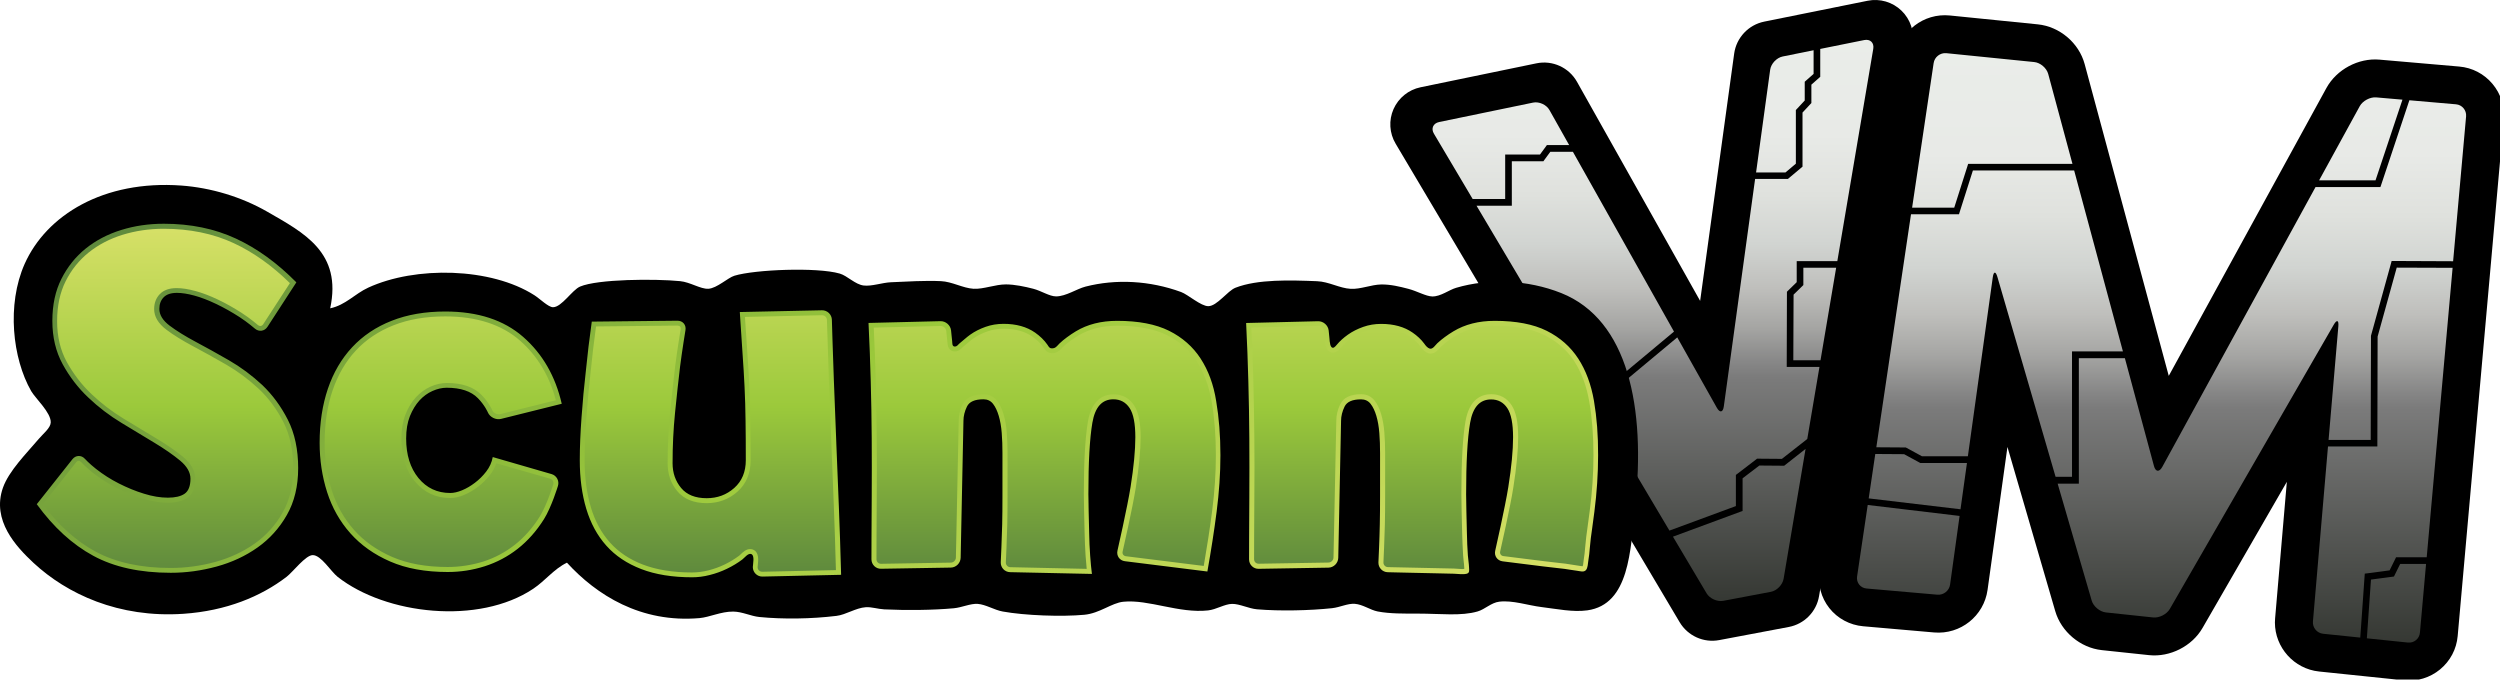 <?xml version="1.0" encoding="UTF-8" standalone="no"?>
<!-- Created with Inkscape (http://www.inkscape.org/) -->

<svg
   width="1016.034mm"
   height="276.163mm"
   viewBox="0 0 1016.034 276.163"
   version="1.1"
   id="svg1"
   inkscape:version="1.3.2 (091e20e, 2023-11-25, custom)"
   sodipodi:docname="scummvm.svg"
   xmlns:inkscape="http://www.inkscape.org/namespaces/inkscape"
   xmlns:sodipodi="http://sodipodi.sourceforge.net/DTD/sodipodi-0.dtd"
   xmlns="http://www.w3.org/2000/svg"
   xmlns:svg="http://www.w3.org/2000/svg">
  <sodipodi:namedview
     id="namedview1"
     pagecolor="#ffffff"
     bordercolor="#000000"
     borderopacity="0.25"
     inkscape:showpageshadow="2"
     inkscape:pageopacity="0.0"
     inkscape:pagecheckerboard="0"
     inkscape:deskcolor="#d1d1d1"
     inkscape:document-units="mm"
     inkscape:zoom="0.57291968"
     inkscape:cx="1124.0668"
     inkscape:cy="793.30492"
     inkscape:window-width="3840"
     inkscape:window-height="2054"
     inkscape:window-x="-11"
     inkscape:window-y="-11"
     inkscape:window-maximized="1"
     inkscape:current-layer="layer1" />
  <defs
     id="defs1">
    <linearGradient
       id="path27_1_"
       gradientUnits="userSpaceOnUse"
       x1="3264.918"
       y1="13009.435"
       x2="3264.918"
       y2="12091.705"
       gradientTransform="matrix(1,0,0,-1,49.89,13084.131)">
				<stop
   offset="0"
   style="stop-color:#EAEDE9"
   id="stop1" />

				<stop
   offset="0.175"
   style="stop-color:#E8EAE7"
   id="stop2" />

				<stop
   offset="0.28"
   style="stop-color:#DFE1DD"
   id="stop3" />

				<stop
   offset="0.366"
   style="stop-color:#D1D4D1"
   id="stop4" />

				<stop
   offset="0.443"
   style="stop-color:#BFBFBC"
   id="stop5" />

				<stop
   offset="0.513"
   style="stop-color:#A5A5A3"
   id="stop6" />

				<stop
   offset="0.577"
   style="stop-color:#858585"
   id="stop7" />

				<stop
   offset="0.6"
   style="stop-color:#7B7B7B"
   id="stop8" />

				<stop
   offset="1"
   style="stop-color:#343732"
   id="stop9" />

			</linearGradient>
    <linearGradient
       id="path50_1_"
       gradientUnits="userSpaceOnUse"
       x1="2484.991"
       y1="13029.803"
       x2="2484.991"
       y2="12155.48"
       gradientTransform="matrix(1,0,0,-1,49.89,13084.131)">
				<stop
   offset="0"
   style="stop-color:#EAEDE9"
   id="stop10" />

				<stop
   offset="0.175"
   style="stop-color:#E8EAE7"
   id="stop11" />

				<stop
   offset="0.28"
   style="stop-color:#DFE1DD"
   id="stop12" />

				<stop
   offset="0.366"
   style="stop-color:#D1D4D1"
   id="stop13" />

				<stop
   offset="0.443"
   style="stop-color:#BFBFBC"
   id="stop14" />

				<stop
   offset="0.513"
   style="stop-color:#A5A5A3"
   id="stop15" />

				<stop
   offset="0.577"
   style="stop-color:#858585"
   id="stop16" />

				<stop
   offset="0.6"
   style="stop-color:#7B7B7B"
   id="stop17" />

				<stop
   offset="1"
   style="stop-color:#343732"
   id="stop18" />

			</linearGradient>
    <linearGradient
       id="SVGID_1_"
       gradientUnits="userSpaceOnUse"
       x1="1628.808"
       y1="1338.128"
       x2="839.126"
       y2="-29.642">
		<stop
   offset="0"
   style="stop-color:#D6E067"
   id="stop19" />

		<stop
   offset="0.519"
   style="stop-color:#9BC93B"
   id="stop20" />

		<stop
   offset="1"
   style="stop-color:#5F8A3D"
   id="stop21" />

	</linearGradient>
    <linearGradient
       id="SVGID_2_"
       gradientUnits="userSpaceOnUse"
       x1="1254.426"
       y1="350.679"
       x2="1254.426"
       y2="877.98">
		<stop
   offset="0"
   style="stop-color:#D6E067"
   id="stop22" />

		<stop
   offset="0.519"
   style="stop-color:#9BC93B"
   id="stop23" />

		<stop
   offset="1"
   style="stop-color:#5F8A3D"
   id="stop24" />

	</linearGradient>
  </defs>
  <g
     inkscape:label="Layer 1"
     inkscape:groupmode="layer"
     id="layer1"
     transform="translate(402.96,-10.319)">
    <g
       id="g24"
       transform="matrix(0.265,0,0,0.265,-402.909,10.307)">
	<g
   id="VM_4_">
		<g
   id="layer7_4_">
			
				<linearGradient
   id="linearGradient33"
   gradientUnits="userSpaceOnUse"
   x1="3264.918"
   y1="13009.435"
   x2="3264.918"
   y2="12091.705"
   gradientTransform="matrix(1,0,0,-1,49.89,13084.131)">
				<stop
   offset="0"
   style="stop-color:#EAEDE9"
   id="stop25" />

				<stop
   offset="0.175"
   style="stop-color:#E8EAE7"
   id="stop26" />

				<stop
   offset="0.28"
   style="stop-color:#DFE1DD"
   id="stop27" />

				<stop
   offset="0.366"
   style="stop-color:#D1D4D1"
   id="stop28" />

				<stop
   offset="0.443"
   style="stop-color:#BFBFBC"
   id="stop29" />

				<stop
   offset="0.513"
   style="stop-color:#A5A5A3"
   id="stop30" />

				<stop
   offset="0.577"
   style="stop-color:#858585"
   id="stop31" />

				<stop
   offset="0.6"
   style="stop-color:#7B7B7B"
   id="stop32" />

				<stop
   offset="1"
   style="stop-color:#343732"
   id="stop33" />

			</linearGradient>

			<path
   id="path27_4_"
   class="st0"
   d="m 2958.5,95.8 -117.3,787.4 c -0.9,6.4 0.7,12.6 4.6,17.6 3.9,5 9.6,8 16.1,8.6 l 108.7,9.5 c 13,1.1 25,-8.4 26.8,-21.3 0,0 59.6,-429 63.5,-456.6 7.8,26.9 140.3,481.9 140.3,481.9 3.4,11.7 15.5,21.8 27.6,23.1 l 72.5,7.7 c 12,1.3 26.1,-5.9 32.2,-16.4 0,0 231.6,-401.7 244.5,-424.1 -2.2,25.6 -37.8,439.4 -37.8,439.4 -0.1,0.7 -0.1,1.4 -0.1,2.1 0,12.2 9.4,22.8 21.7,24.1 l 130.2,13.5 c 6.4,0.7 12.6,-1.2 17.5,-5.3 4.9,-4.1 8,-9.8 8.5,-16.2 l 70.6,-791.7 c 0.6,-6.4 -1.4,-12.6 -5.5,-17.5 -4.1,-4.9 -9.9,-7.9 -16.2,-8.5 l -122.3,-10.6 c -12,-1 -26,6.4 -31.8,17 l -303,553.4 c 0,0 0,0 0,0.1 0,0 0,0 0,-0.1 L 3147.6,111.5 c -3.2,-11.8 -15.2,-22 -27.4,-23.2 L 2985.4,74.7 c -12.9,-1.2 -25,8.2 -26.9,21.1 z"
   style="fill:url(#path27_1_)" />

		</g>

		<g
   id="layer4_4_">
			<path
   id="path29_4_"
   d="m 3822.4,128.7 c -12.9,-15.4 -31.1,-24.9 -51.1,-26.6 L 3649,91.5 c -32.3,-2.8 -65.7,15.1 -81.3,43.5 0,0 -163.8,299.2 -241.8,441.5 -42,-155.7 -129,-478.2 -129,-478.2 -8.8,-32.5 -38.3,-57.5 -71.8,-60.9 L 2990.3,23.8 c -40.5,-4.1 -76.8,24.2 -82.8,64.5 l -117.3,787.4 c -3,20.2 2.5,41 15.1,56.9 12.6,16 31.5,26.1 51.9,27.9 L 2966,970 c 40.4,3.5 76.4,-25.2 82,-65.3 0,0 15.3,-110.2 30.5,-219.2 36.6,125.9 73.3,251.8 73.3,251.8 9.2,31.7 38.6,56.3 71.4,59.8 l 72.5,7.7 c 32.1,3.4 65.9,-13.7 82,-41.7 0,0 64.7,-112.2 129.3,-224.1 -9,104.1 -18,209.4 -18,209.4 -0.2,2.2 -0.3,4.3 -0.3,6.4 0,38.1 29.2,71.1 67.7,75.1 l 130.2,13.5 c 20.1,2.1 39.8,-3.9 55.4,-16.7 15.6,-12.9 25.2,-31 27,-51.2 l 70.6,-791.7 c 1.9,-20.2 -4.3,-39.7 -17.2,-55.1 z m -203.6,34.2 c 4.5,-8.2 15.9,-14.3 25.2,-13.5 l 40.3,3.5 -41.3,123.7 h -86.5 z m -634.1,-81.3 134.8,13.6 c 9.4,0.9 19,9.1 21.5,18.2 l 37.2,138 h -156.3 -3.7 l -1.1,3.6 -20.2,63.5 h -64.6 l 33,-221.6 c 1.3,-9.4 10.1,-16.2 19.4,-15.3 z m -64.7,615 23.7,12.9 1.1,0.6 h 1.3 70.3 l -9.9,71 -140.8,-16.7 10.1,-68.1 z m 51.1,215.5 -108.7,-9.5 c -9.4,-0.8 -15.9,-9.1 -14.5,-18.4 l 16.3,-109.7 140.9,16.8 -14.6,105.4 c -1.3,9.3 -10,16.2 -19.4,15.4 z m 92,-487.3 c -2.6,-9 -5.8,-8.8 -7.1,0.5 l -38.2,274.5 h -70.4 l -23.7,-12.9 -1.1,-0.6 h -1.3 l -43.9,-0.3 53.2,-357.4 h 69.9 3.7 l 1.1,-3.6 20.2,-63.5 h 155.3 l 74.8,277.5 h -73 -5.1 v 5.1 187.2 h -25.2 z m 629.6,560.7 -63,-6.5 6.3,-90.1 32.6,-4.3 2.7,-0.4 1.2,-2.5 8.3,-16.8 h 39.7 l -9.4,105.3 c -0.7,9.4 -9.1,16.3 -18.4,15.3 z m 28.8,-130.8 h -43.8 -3.2 l -1.4,2.9 -8.5,17.2 -34,4.5 -4.1,0.5 -0.3,4.2 -6.6,93.9 -57.1,-5.9 c -9.3,-1 -16.3,-9.4 -15.5,-18.8 l 23.1,-268.4 h 70.6 5.1 v -5.1 l 0.4,-163.5 29.3,-105.7 85.7,0.3 z m 40.5,-454 -90.4,-0.4 h -3.9 l -1,3.8 -30.5,110.2 -0.2,0.7 v 0.7 l -0.4,159 H 3571 l 15,-174.4 c 0.8,-9.4 -2.4,-10.4 -7.1,-2.2 L 3327.5,934 c -4.7,8.1 -16.2,14 -25.5,13 l -72.5,-7.7 c -9.3,-1 -19.2,-9.2 -21.8,-18.2 l -52.2,-179.3 h 27.4 5.1 v -5.1 -187.3 h 70.6 l 44.6,165.3 c 2.4,9.1 8.1,9.8 12.7,1.5 L 3551,286.9 h 95.8 3.7 l 1.2,-3.5 43.2,-129.6 71.5,6.2 c 9.4,0.8 16.3,9.1 15.5,18.5 z" />

		</g>

		<g
   id="layer6_4_">
			
				<linearGradient
   id="linearGradient42"
   gradientUnits="userSpaceOnUse"
   x1="2484.991"
   y1="13029.803"
   x2="2484.991"
   y2="12155.48"
   gradientTransform="matrix(1,0,0,-1,49.89,13084.131)">
				<stop
   offset="0"
   style="stop-color:#EAEDE9"
   id="stop34" />

				<stop
   offset="0.175"
   style="stop-color:#E8EAE7"
   id="stop35" />

				<stop
   offset="0.28"
   style="stop-color:#DFE1DD"
   id="stop36" />

				<stop
   offset="0.366"
   style="stop-color:#D1D4D1"
   id="stop37" />

				<stop
   offset="0.443"
   style="stop-color:#BFBFBC"
   id="stop38" />

				<stop
   offset="0.513"
   style="stop-color:#A5A5A3"
   id="stop39" />

				<stop
   offset="0.577"
   style="stop-color:#858585"
   id="stop40" />

				<stop
   offset="0.6"
   style="stop-color:#7B7B7B"
   id="stop41" />

				<stop
   offset="1"
   style="stop-color:#343732"
   id="stop42" />

			</linearGradient>

			<path
   id="path50_4_"
   class="st1"
   d="m 2857.5,54.8 v 0 L 2732.4,80 c -12.1,2.4 -22.8,13.9 -24.5,26.1 0,0 -69.8,507.1 -70.7,513.4 -3.1,-5.6 -255.1,-453.9 -255.1,-453.9 -6.1,-10.8 -20.3,-17.3 -32.5,-14.8 l -144.1,29.8 c -6.6,1.4 -11.7,5.3 -14.1,10.7 -2.4,5.4 -1.8,11.9 1.6,17.6 l 418.2,704.5 c 6.3,10.6 20.6,17 32.7,14.8 l 73,-13.8 c 12,-2.3 23.1,-13.5 25.1,-25.6 L 2879.5,76.1 c 1.1,-6.7 -0.7,-12.9 -4.9,-17 -4.2,-4.1 -10.5,-5.6 -17.1,-4.3 z"
   style="fill:url(#path50_1_)" />

		</g>

		<g
   id="layer5_4_">
			<path
   id="path52_4_"
   d="m 2916,16.4 c -13.7,-13.3 -33.2,-19 -51.9,-15.2 l -158.6,32 c -24.2,4.9 -42.7,24.6 -46.1,49 0,0 -29.8,216.7 -52.2,379.3 C 2526.5,317.9 2418.4,125.6 2418.4,125.6 2406,103.5 2380.7,92 2356,97.2 l -177.6,36.7 c -18.4,3.8 -33.8,16.3 -41.4,33.4 -7.6,17.2 -6.4,37 3.2,53.1 l 435.6,733.9 c 12.5,21 36.8,32 60.8,27.4 l 106.5,-20.1 c 23.9,-4.5 42.5,-23.4 46.5,-47.4 L 2932.8,67.8 c 3.3,-18.9 -3,-38.1 -16.8,-51.4 z M 2714.6,107 c 1.3,-9.3 9.9,-18.4 19.1,-20.3 l 47.5,-9.6 v 36.3 l -11.9,10.5 -1.7,1.5 v 2.3 26.5 l -12.2,13.1 -1.4,1.5 v 2 80.3 l -15.9,13.4 H 2693 Z m -401.3,208.6 h 5.1 v -5.1 -63.1 h 45.8 2.6 l 1.5,-2.1 9.1,-12.4 h 34.7 l 155,275.7 -125.9,105 -176.9,-298 z M 2206.9,187.2 2351,157.4 c 9.2,-1.9 20.5,3.2 25.1,11.4 l 30.2,53.7 h -31.5 -2.6 l -1.5,2.1 -9.1,12.4 h -48.3 -5.1 v 5.1 63.1 h -49.9 l -59.3,-100 c -4.9,-7.9 -1.3,-16.1 7.9,-18 z m 528.3,700.5 c -1.6,9.3 -10.4,18.3 -19.6,20 l -73,13.8 c -9.2,1.7 -20.7,-3.4 -25.5,-11.5 l -51.6,-86.9 103.4,-38.2 3.4,-1.2 V 780 733.6 l 25.7,-19.6 36.3,0.3 h 1.8 l 1.4,-1.1 31.4,-24.7 z m 15.3,-435.8 13.5,-13.2 1.5,-1.5 V 435 410.7 h 50.3 l -24,141.9 h -41.7 z M 2872.7,75 2817.6,400.5 h -57.2 -5.1 v 5.1 27.2 l -13.5,13.2 -1.5,1.5 v 2.1 l -0.3,108.1 v 5.1 h 5.1 45.1 l -18.7,110.5 -38.9,30.5 -36.3,-0.3 h -1.8 l -1.4,1.1 -29.1,22.3 -2,1.5 v 2.5 45.3 l -101.9,37.6 -113.7,-191.5 125.7,-104.8 60.7,107.9 c 4.6,8.2 9.4,7.3 10.7,-2 l 48,-348.9 h 48.4 1.9 l 1.4,-1.2 19.2,-16.1 1.8,-1.5 v -2.4 -80.6 l 12.2,-13.1 1.4,-1.5 v -2 -26.2 l 11.9,-10.5 1.7,-1.5 v -2.3 -40.5 l 67.4,-13.6 c 9.3,-1.9 15.5,4.2 13.9,13.5 z" />

		</g>

	</g>

	<path
   id="path2689_4_"
   d="m 2394.2,449.5 c 102.8,41.1 129.8,175.7 113.3,328.3 -7.2,66.2 -8.6,149.2 -73.3,158.3 -22,3.1 -46.9,-2.2 -70,-5 -20.8,-2.5 -44.5,-10.8 -65,-8.3 -12.5,1.5 -21.9,11.7 -33.3,15 -25.3,7.4 -56.8,3.3 -91.6,3.3 -21.3,0 -43,0.3 -61.7,-3.3 -11.3,-2.2 -22.8,-10.8 -35,-11.7 -11.1,-0.8 -22.4,5.3 -35,6.7 -33.9,3.6 -79.4,4.7 -115,1.7 -12.7,-1.1 -26.8,-8.5 -38.3,-8.3 -11.4,0.2 -24.1,8.6 -36.7,10 -44.5,4.9 -91.4,-17.2 -130,-13.3 -18,1.8 -36.2,17.8 -60,20 -34.4,3.2 -90.8,1.2 -125,-5 -12.8,-2.3 -26,-10.8 -38.3,-11.7 -11.2,-0.8 -24,5.5 -36.7,6.7 -32.4,3 -72.9,3.3 -106.7,1.7 -9.7,-0.5 -19.5,-3.9 -28.3,-3.3 -15.3,1 -30.5,11.6 -45,13.3 -38.7,4.7 -81.8,5.3 -118.3,1.7 -13,-1.3 -26.2,-8.2 -40,-8.3 -18.7,-0.2 -36.1,8.6 -51.7,10 -90.1,7.8 -157.9,-35.4 -203.3,-85 -20.1,9.7 -33,27.5 -51.7,40 -83.5,55.9 -226.1,39.8 -300,-18.3 -10.5,-8.3 -25.4,-33.5 -38.3,-33.3 -11,0.2 -30.1,25.7 -40,33.3 C 400,914.8 347,936.9 281,941.4 181.7,948.1 102.4,910.9 51,863.1 24.7,838.5 -13.3,798.2 4.3,748.1 c 9.1,-25.8 35.6,-52.1 55,-75 7.2,-8.4 17.9,-16.7 18.3,-25 0.8,-15 -23.7,-37.3 -30,-48.3 C 19,549.8 9.8,467.4 37.6,404.8 71,330 158.6,276 277.8,284.6 c 45.4,3.3 92.1,17.3 131.7,40 56.5,32.5 115.1,62.5 96.7,148.3 23.8,-5.1 37.5,-22.1 58.3,-31.7 72.4,-33.4 188.3,-31.1 255,11.7 8.4,5.4 21.2,18.2 28.3,18.3 13.3,0.2 29.5,-26.6 41.7,-31.7 27.1,-11.5 114.4,-12.1 153.3,-8.3 15.5,1.5 31.4,12.3 43.3,11.7 13.1,-0.7 29.9,-16.9 40,-20 31.1,-9.5 126.7,-13.4 161.6,-3.3 11.5,3.3 23.7,16.8 36.7,18.3 12.3,1.5 28.3,-4.4 41.7,-5 24.8,-1.1 52.7,-2.8 76.7,-1.7 17.3,0.8 33.6,10.7 50,11.7 15.2,0.9 33.4,-6.8 50,-6.7 13.3,0.1 28.6,3.3 41.7,6.7 12.4,3.2 24.8,11.7 35,11.7 15.2,-0.1 31.5,-11.5 45,-15 46.7,-12 98.6,-9.3 146.7,8.3 10.8,4 30.3,21.7 41.7,21.7 13.5,-0.1 29.4,-23.5 41.7,-28.3 34.1,-13.3 84.5,-11.6 125,-10 18.3,0.7 34.6,10.8 51.7,11.7 15.1,0.8 31.3,-6.4 46.7,-6.7 14.6,-0.2 28.6,3.3 41.7,6.7 13.2,3.4 27,11.5 36.7,11.7 12.9,0.2 25.6,-10.1 36.7,-13.3 49.8,-14.7 109.7,-12.4 161.1,8.1 z" />

	<linearGradient
   id="linearGradient45"
   gradientUnits="userSpaceOnUse"
   x1="1628.808"
   y1="1338.128"
   x2="839.126"
   y2="-29.642">
		<stop
   offset="0"
   style="stop-color:#D6E067"
   id="stop43" />

		<stop
   offset="0.519"
   style="stop-color:#9BC93B"
   id="stop44" />

		<stop
   offset="1"
   style="stop-color:#5F8A3D"
   id="stop45" />

	</linearGradient>

	<path
   class="st2"
   d="m 441.3,643.9 c 10.5,20.7 15.8,45.5 15.8,74.1 0,27.7 -5.8,51.6 -17.3,71.8 -11.5,20.2 -26.6,36.9 -45,49.9 -18.5,13.1 -39.4,22.8 -62.7,29.2 -23.4,6.4 -46.8,9.6 -70.4,9.6 -47.2,0 -86.9,-8.7 -118.9,-26.1 C 110.7,835 81.9,808.6 56.2,773.3 l 54.7,-69 c 5.1,-6.4 13.7,-6.6 19.1,-0.6 0,0 6.3,7 17.1,15.5 10.8,8.5 22.4,15.9 35,22.3 12.6,6.4 25.4,11.7 38.5,15.7 13.1,4.1 25.3,6.1 36.6,6.1 11.3,0 19.9,-2 25.8,-6.1 5.9,-4.1 8.9,-11.8 8.9,-23 0,-9.7 -5.3,-18.9 -15.8,-27.7 -10.5,-8.7 -23.6,-17.8 -39.3,-27.3 -15.7,-9.5 -32.6,-19.7 -50.8,-30.7 -18.2,-11 -35.2,-23.9 -50.8,-38.8 -15.7,-14.8 -28.8,-31.9 -39.3,-51.1 -10.5,-19.2 -15.8,-41.3 -15.8,-66.4 0,-24.6 4.6,-46.1 13.9,-64.5 9.3,-18.4 21.7,-33.9 37.3,-46.5 15.6,-12.5 33.7,-22 54.3,-28.4 20.5,-6.4 42.3,-9.6 65.4,-9.6 41.1,0 77.9,7.6 110.5,22.7 32.6,15.1 63.5,37.5 92.8,67.2 L 410,501.3 c -4.4,6.8 -13.1,8.1 -19.3,2.7 0,0 -11.1,-9.6 -23.4,-17.6 -12.3,-7.9 -24.4,-14.7 -36.2,-20.3 -11.8,-5.6 -22.8,-9.9 -33.1,-12.7 -10.3,-2.8 -19.2,-4.2 -26.9,-4.2 -9.2,0 -16,2.3 -20.4,6.9 -4.4,4.6 -6.5,10.5 -6.5,17.7 0,9.2 5.3,17.8 15.8,25.7 10.5,7.9 23.7,16.1 39.6,24.6 15.9,8.5 33,17.9 51.2,28.4 18.2,10.5 35.3,23.2 51.2,38 15.6,14.9 28.8,32.7 39.3,53.4 z m 201.8,-29.7 c 5.9,-6.4 12.5,-11.2 19.9,-14.5 7.4,-3.3 14.7,-5 21.9,-5 21.5,0 37.5,5.4 47.9,16.1 10.5,10.7 15.2,21.7 15.2,21.7 3.2,7.5 12.3,11.9 20.2,10 l 93.1,-23.2 c -9.7,-42.3 -29.4,-76.5 -59.1,-102.5 -29.7,-26 -69.5,-39 -119.6,-39 -30.7,0 -58,4.7 -82.1,14.2 -24,9.4 -44.2,23 -60.6,40.6 -16.4,17.6 -28.8,38.8 -37.2,63.5 -8.4,24.8 -12.7,52.4 -12.7,83 0,26.5 3.8,51.8 11.5,75.8 7.7,24 19.6,45 35.7,63.1 16.1,18.1 36.4,32.5 61,43.2 24.5,10.7 53.9,16.1 88.2,16.1 19.4,0 38.3,-2.9 56.8,-8.8 18.4,-5.9 35.3,-14.8 50.6,-26.8 15.3,-12 28.8,-27.2 40.3,-45.5 11.5,-18.4 21.4,-50.9 21.4,-50.9 2.4,-7.8 -2.1,-16 -9.9,-18.2 L 755.5,701 c -1.5,8.2 -4.9,15.6 -10,22.2 -5.1,6.6 -10.9,12.4 -17.3,17.2 -6.4,4.9 -12.9,8.7 -19.6,11.5 -6.7,2.8 -12.8,4.2 -18.4,4.2 -19.9,0 -36.2,-7.7 -48.7,-23 -12.5,-15.3 -18.8,-35.5 -18.8,-60.5 0,-13.3 1.9,-24.7 5.8,-34.4 3.9,-9.6 8.8,-17.6 14.6,-24 z m 639.3,64.8 c -1.3,-31.7 -2.6,-64.1 -3.8,-97.1 -1.3,-33 -3,-91.5 -3,-91.5 -0.2,-8.1 -7.1,-14.7 -15.2,-14.5 l -126,2.7 c 1.5,24.6 2.9,45.8 4.2,63.7 1.3,17.9 2.3,35.1 3.1,51.4 0.8,16.4 1.3,33.3 1.5,50.7 0.3,17.4 0.4,37.9 0.4,61.4 0,17.9 -5.9,32.1 -17.7,42.6 -11.8,10.5 -25.9,15.7 -42.3,15.7 -17.4,0 -30.5,-5.2 -39.2,-15.7 -8.7,-10.5 -13.1,-23.1 -13.1,-38 0,-26.5 1.2,-51.5 3.8,-77.5 2.6,-25.6 5.1,-49.1 7.7,-70.6 3.1,-24.6 8.3,-56 8.3,-56 1.3,-8 -4.2,-14.5 -12.4,-14.4 l -131.3,1.4 c -3.6,25.6 -6.7,51.2 -9.2,76.7 -2.6,22 -4.7,45.3 -6.5,69.8 -1.8,24.6 -2.7,46.6 -2.7,66 0,27.6 3.3,52.5 10,74.7 6.7,22.2 16.9,41 30.8,56.5 13.8,15.5 31.7,27.4 53.5,35.8 21.8,8.4 47.8,12.6 78.1,12.6 8.7,0 17.7,-1.1 26.9,-3.5 9.2,-2.3 18.1,-5.5 26.5,-9.6 8.5,-4.1 16.3,-8.8 23.5,-14.2 3.2,-2.4 8.9,-10.1 13.5,-8.4 6,2.1 2.6,15.6 2.6,20.1 0,8.1 6.7,14.7 14.8,14.5 l 120.6,-2.7 c -1,-37.6 -2.2,-72.9 -3.5,-105.7 -1.4,-32.9 -2.7,-65.1 -3.9,-96.9 z m 558.7,-129.1 c -11.8,-18.1 -27.9,-32.3 -48.3,-42.5 -20.5,-10.2 -47.1,-15.3 -79.8,-15.3 -24.5,0 -45.6,5.4 -63.3,16.1 -4.7,2.9 -9.3,5.9 -13.7,9.2 -4,2.9 -7.8,6.1 -11.4,9.5 -2.7,2.5 -5,6.4 -8.9,7.1 -1,0.2 -2,0.4 -3.1,0.3 -3.6,-0.3 -4.5,-2.7 -6.3,-5.4 -5.1,-7.4 -11.7,-13.6 -19.1,-18.8 -12.8,-8.9 -28.9,-13.4 -48.3,-13.4 -9.7,0 -18.9,1.5 -27.6,4.6 -8.7,3.1 -16.5,7 -23.4,11.9 -5.8,4.1 -10.9,9 -16.4,13.4 -2.7,2.2 -3.8,5.1 -7.7,4.9 -4,-0.3 -3.4,-5.3 -3.7,-8 -0.3,-3.2 -0.7,-6.4 -1,-9.6 -0.2,-2.4 -0.5,-4.7 -0.7,-7 -0.8,-8.1 -8.2,-14.5 -16.3,-14.3 l -110.3,2.7 c 1.5,31.1 2.7,61 3.4,89.5 0.8,28.6 1.3,57.5 1.5,86.9 0.2,29.3 0.2,60.3 0,93 -0.3,32.7 -0.4,93.1 -0.4,93.1 0,8.1 6.6,14.7 14.7,14.5 l 107,-1.8 c 8.1,-0.1 14.9,-6.9 15.1,-15 l 4.3,-210.2 c 0,-7.1 1.8,-14.4 5.4,-21.8 3.6,-7.4 12,-11.1 25.3,-11.1 6.1,0 11,2.3 14.6,6.9 3.6,4.6 6.5,10.7 8.8,18.4 2.3,7.7 3.8,16.4 4.6,26.4 0.8,9.9 1.1,20.3 1.1,31 0,26.5 0,48.2 0,65 0,16.8 -0.1,31.5 -0.4,44 -0.3,12.5 -0.7,24.2 -1.2,35.2 -0.5,11 -1,23.1 -1,23.1 -0.3,8.1 6.1,14.9 14.2,15.1 l 125.6,2.7 c -1,-7.7 -1.9,-17.1 -2.7,-28.3 -0.8,-11.2 -1.3,-22.7 -1.5,-34.4 -0.3,-11.7 -0.5,-23 -0.8,-33.7 -0.3,-10.7 -0.4,-19.4 -0.4,-26 0,-49 2,-85.4 6.1,-109.4 4.1,-24 14.8,-36 32.2,-36 10.7,0 19,4.5 24.9,13.4 5.9,8.9 8.8,23.9 8.8,44.8 0,19.9 -2.4,45.3 -7.3,76.2 -4.9,30.9 -20.1,97.7 -20.1,97.7 -1.8,7.9 3.3,15.2 11.4,16.2 l 126.5,15.8 c 5.6,-31.6 10.4,-62.2 14.2,-91.8 3.8,-29.6 5.8,-58.4 5.8,-86.5 0,-30.1 -2.2,-57.8 -6.5,-83 -4,-25.5 -12.1,-47.2 -23.9,-65.3 z m 603.3,65 c -4.4,-25.3 -12.4,-46.9 -24.2,-65 -11.8,-18.1 -27.9,-32.3 -48.3,-42.5 -20.5,-10.2 -47,-15.3 -79.8,-15.3 -24.5,0 -45.6,5.4 -63.3,16.1 -4.5,2.7 -8.9,5.6 -13.2,8.8 -4,2.9 -7.9,6.1 -11.5,9.5 -3,2.8 -6.9,9.5 -11.6,8.2 -3.4,-1 -6.4,-4.7 -8.3,-7.5 -4.9,-6.7 -11.1,-12.3 -17.9,-17 -12.8,-8.9 -28.9,-13.4 -48.3,-13.4 -9.7,0 -18.9,1.5 -27.6,4.6 -8.7,3.1 -16.5,7 -23.4,11.9 -6.9,4.9 -12.5,10 -16.9,15.3 -0.7,0.9 -1.4,1.7 -2.2,2.5 -1.1,1.1 -2.8,2.7 -4.5,2.3 -2,-0.5 -3.1,-3.4 -3.5,-5.1 -0.8,-3 -0.9,-6.2 -1.2,-9.3 -0.4,-4 -0.8,-8 -1.2,-12 -0.8,-8.1 -8.2,-14.5 -16.3,-14.3 l -110.3,2.7 c 1.5,31.1 2.7,61 3.4,89.5 0.8,28.6 1.3,57.5 1.5,86.9 0.2,29.3 0.2,60.3 0,93 -0.3,32.7 -0.4,93.1 -0.4,93.1 0,8.1 6.6,14.7 14.7,14.5 l 107,-1.8 c 8.1,-0.1 14.9,-6.9 15.1,-15 l 4.3,-210.2 c 0,-7.1 1.8,-14.4 5.4,-21.8 3.6,-7.4 12,-11.1 25.3,-11.1 6.1,0 11,2.3 14.6,6.9 3.6,4.6 6.5,10.7 8.8,18.4 2.3,7.7 3.8,16.4 4.6,26.4 0.8,9.9 1.1,20.3 1.1,31 0,26.5 0,48.2 0,65 0,16.8 -0.1,31.5 -0.4,44 -0.3,12.5 -0.6,24.2 -1.1,35.2 -0.5,11 -1,23.1 -1,23.1 -0.3,8.1 6.1,14.9 14.2,15.1 0.1,0 0.2,0 0.2,0 4.1,0.1 8.1,0.2 12.2,0.3 8.8,0.2 17.5,0.4 26.3,0.6 10.7,0.2 21.4,0.5 32.2,0.7 10.1,0.2 20.3,0.4 30.4,0.7 6.2,0.1 13.5,1.5 19.6,0.1 5.1,-1.2 4,-5.3 3.9,-9.4 -0.2,-6.2 -1.3,-12.3 -1.8,-18.5 -0.8,-11.2 -1.3,-22.7 -1.5,-34.4 -0.3,-11.7 -0.5,-23 -0.8,-33.7 -0.3,-10.7 -0.4,-19.4 -0.4,-26 0,-49 2,-85.4 6.1,-109.4 4.1,-24 14.8,-36 32.2,-36 10.7,0 19,4.5 24.9,13.4 5.9,8.9 8.8,23.9 8.8,44.8 0,19.9 -2.4,45.3 -7.3,76.2 -4.9,30.9 -20.1,97.7 -20.1,97.7 -1.8,7.9 3.3,15.2 11.4,16.2 3.4,0.4 6.9,0.9 10.3,1.3 17.3,2.2 34.6,4.3 51.9,6.5 11,1.4 22,2.5 32.9,3.8 6.7,0.8 13.3,2.3 19.9,3 4.1,0.5 9.3,2.5 12.7,-1.1 3.1,-3.5 2.9,-9.9 3.7,-14.3 1.1,-6.5 1.8,-13.1 2.3,-19.7 0.8,-10.1 2.1,-20 3.6,-30.1 1.2,-8.5 2.3,-16.9 3.4,-25.4 3.8,-29.6 5.7,-58.4 5.7,-86.5 0.2,-30.5 -2,-58.2 -6.3,-83.5 z"
   id="path21"
   style="fill:url(#SVGID_1_)" />

	<linearGradient
   id="linearGradient48"
   gradientUnits="userSpaceOnUse"
   x1="1254.426"
   y1="350.679"
   x2="1254.426"
   y2="877.98">
		<stop
   offset="0"
   style="stop-color:#D6E067"
   id="stop46" />

		<stop
   offset="0.519"
   style="stop-color:#9BC93B"
   id="stop47" />

		<stop
   offset="1"
   style="stop-color:#5F8A3D"
   id="stop48" />

	</linearGradient>

	<path
   class="st3"
   d="m 1061.2,878 c -29.2,0 -54.5,-4.1 -75.4,-12.1 -20.6,-7.9 -37.6,-19.3 -50.5,-33.8 -13.1,-14.6 -22.9,-32.7 -29.2,-53.7 -6.4,-21.3 -9.7,-45.7 -9.7,-72.5 0,-19.3 0.9,-41.4 2.7,-65.5 1.8,-24.4 4,-47.8 6.5,-69.5 2.3,-23.3 5.1,-46.8 8.3,-70.2 l 124.9,-1.3 c 1.8,0 3.1,0.5 4,1.6 0.9,1 1.2,2.5 0.9,4.1 -0.1,0.3 -5.3,31.9 -8.4,56.3 -2.5,21.3 -5.1,45.1 -7.7,70.8 -2.6,26.4 -3.9,51.2 -3.9,78.3 0,16.6 5,31 14.8,42.8 10.2,12.2 25.3,18.4 45,18.4 18.2,0 34.1,-5.9 47.3,-17.6 13.4,-11.9 20.2,-28.2 20.2,-48.2 0,-23.2 -0.1,-43.9 -0.4,-61.5 -0.3,-17.7 -0.8,-34.8 -1.5,-50.9 -0.8,-16.1 -1.8,-33.4 -3.1,-51.6 -1.1,-15.8 -2.4,-34.1 -3.7,-55.8 l 118.1,-2.6 c 4.1,0 7.5,3.2 7.6,7.2 0,0.6 1.8,58.9 3,91.6 1.3,33 2.6,65.4 3.8,97.1 1.3,31.7 2.6,64 3.8,96.9 1.2,30.4 2.3,63.4 3.2,98.1 l -113,2.5 c -4,0 -7.1,-3.1 -7.1,-7 0,-0.6 0.2,-2 0.3,-3.3 0.8,-7.1 2.4,-20.3 -8,-23.9 -1.2,-0.4 -2.5,-0.6 -3.8,-0.6 -6.2,0 -11,4.7 -14.5,8.1 -0.8,0.8 -1.7,1.7 -2.2,2 -6.7,5 -14.2,9.6 -22.2,13.5 -8,3.9 -16.4,6.9 -25.1,9.1 -8.4,2.1 -16.9,3.2 -25,3.2 z m 1181.3,-5.2 c -2.1,0 -4.5,-0.2 -6.8,-0.4 -2.1,-0.2 -4.2,-0.3 -6.1,-0.4 l -101,-2.2 c -2.1,0 -3.9,-0.8 -5.2,-2.2 -1.3,-1.4 -2,-3.2 -1.9,-5.1 0,0 0.5,-12.1 1,-23.1 0.5,-11.1 0.9,-23 1.2,-35.4 0.3,-12.6 0.4,-27.4 0.4,-44.2 v -65 c 0,-10.9 -0.4,-21.5 -1.2,-31.6 -0.8,-10.4 -2.5,-19.9 -4.9,-28 -2.5,-8.5 -5.9,-15.5 -10.1,-20.8 -5,-6.4 -12.1,-9.8 -20.5,-9.8 -16.4,0 -27.1,5.2 -32.1,15.3 -4.1,8.4 -6.1,16.8 -6.1,25.1 l -4.3,210.1 c -0.1,4.1 -3.6,7.6 -7.7,7.7 l -107,1.8 c -2,0 -3.8,-0.7 -5.1,-2 -1.3,-1.3 -2,-3.1 -2,-5 0,-0.6 0.1,-60.8 0.4,-93.1 0.3,-32.5 0.3,-63.9 0,-93.1 -0.3,-29.7 -0.8,-59 -1.5,-87 -0.7,-26.1 -1.7,-53.7 -3.1,-82 l 102.6,-2.5 c 4.3,0 8.2,3.5 8.7,7.6 0.4,4 0.8,8 1.2,12 0.1,0.7 0.1,1.5 0.2,2.2 0.2,2.5 0.4,5.4 1.2,8.3 1.5,5.6 4.8,9.5 9.1,10.5 0.7,0.2 1.5,0.3 2.3,0.3 4.9,0 8.2,-3.5 9.3,-4.6 0.9,-0.9 1.8,-2 2.6,-3 3.9,-4.8 9,-9.4 15.4,-13.9 6.3,-4.4 13.6,-8.1 21.6,-10.9 7.8,-2.8 16.3,-4.2 25.1,-4.2 17.8,0 32.6,4.1 44,12 6.7,4.7 12.2,9.8 16.1,15.3 3,4.2 6.9,8.7 12.3,10.3 1.1,0.3 2.2,0.5 3.4,0.5 6.5,0 10.8,-5.1 13.7,-8.4 0.6,-0.7 1.2,-1.4 1.8,-2 3.2,-3 6.7,-5.9 10.8,-8.9 3.9,-2.8 8.2,-5.7 12.6,-8.4 16.4,-9.9 36.3,-15 59.4,-15 31.4,0 57.1,4.9 76.4,14.5 19.1,9.6 34.4,23 45.4,39.8 11.1,17.2 18.9,38.1 23.1,62.2 4.3,24.8 6.4,52.3 6.4,81.8 0,27.6 -1.9,56.4 -5.7,85.5 -1.1,8.4 -2.2,16.9 -3.4,25.3 -1.2,8.3 -2.7,19.2 -3.6,30.5 -0.5,6.1 -1.1,12.6 -2.2,19.1 -0.2,1.2 -0.4,2.5 -0.5,3.9 -0.2,1.7 -0.5,5 -1.2,6.3 -0.8,0 -2.1,-0.2 -3.3,-0.4 -1.1,-0.2 -2.2,-0.4 -3.2,-0.5 -3.1,-0.4 -6.3,-0.9 -9.6,-1.5 -3.3,-0.6 -6.8,-1.1 -10.3,-1.6 -3.9,-0.4 -7.7,-0.9 -11.6,-1.3 -7.1,-0.8 -14.2,-1.6 -21.3,-2.5 l -62.2,-7.8 c -1.8,-0.2 -3.3,-1.1 -4.2,-2.4 -0.9,-1.3 -1.2,-3 -0.8,-4.7 0.6,-2.7 15.4,-67.4 20.2,-98.2 4.9,-31.1 7.4,-57.1 7.4,-77.3 0,-22.6 -3.3,-38.6 -10.1,-48.9 -7.3,-11 -18,-16.8 -31.2,-16.8 -14.8,0 -33.7,7.3 -39.6,42.2 -4.1,24.2 -6.2,61.5 -6.2,110.7 0,7 0.1,15.8 0.4,26.2 0.3,10.7 0.5,21.9 0.8,33.7 0.3,11.7 0.8,23.4 1.5,34.8 0.2,2.8 0.5,5.6 0.8,8.3 0.4,3.4 0.8,6.7 0.9,9.9 0,0.7 0.1,1.3 0.1,2 0,0 0,0.1 0,0.1 -0.9,0.2 -1.9,0.3 -3,0.3 z m -693.2,-2.9 c -1.9,0 -3.7,-0.8 -5,-2.2 -1.3,-1.4 -2,-3.2 -1.9,-5.1 0,0 0.5,-12.1 1,-23.1 0.5,-11.1 0.9,-23 1.2,-35.4 0.3,-12.6 0.4,-27.5 0.4,-44.2 v -65 c 0,-10.9 -0.4,-21.5 -1.2,-31.6 -0.8,-10.4 -2.5,-19.9 -4.9,-28 -2.6,-8.5 -5.9,-15.5 -10.1,-20.8 -5,-6.4 -12.1,-9.8 -20.5,-9.8 -16.4,0 -27.1,5.2 -32.1,15.3 -4.1,8.4 -6.1,16.8 -6.1,25.1 l -4.3,210.1 c -0.1,4.1 -3.6,7.6 -7.7,7.7 l -107,1.8 c -2,0 -3.8,-0.7 -5.1,-2 -1.3,-1.3 -2,-3.1 -2,-5 0,-0.6 0.1,-60.8 0.4,-93.1 0.3,-32.5 0.3,-63.9 0,-93.1 -0.3,-29.8 -0.8,-59 -1.5,-87 -0.7,-26.1 -1.7,-53.7 -3.1,-82 l 102.6,-2.5 c 4.3,0 8.2,3.5 8.6,7.6 l 1.7,16.7 c 0,0.3 0,0.7 0.1,1.1 0.5,10.7 6,13.3 10.6,13.6 0.3,0 0.6,0 0.9,0 5.7,0 8.9,-3.4 10.6,-5.2 0.4,-0.4 0.8,-0.9 1.3,-1.3 2.3,-1.8 4.5,-3.7 6.7,-5.6 3.2,-2.7 6.2,-5.3 9.4,-7.6 6.3,-4.4 13.6,-8.1 21.6,-10.9 7.8,-2.8 16.3,-4.2 25.1,-4.2 17.8,0 32.6,4.1 44,12 7.1,5 12.9,10.6 17.2,16.9 l 0.7,1 c 1.7,2.6 4.5,6.9 11.2,7.6 0.4,0 0.8,0.1 1.2,0.1 1.4,0 2.6,-0.2 3.5,-0.4 l 0.4,-0.1 c 5.4,-0.9 8.7,-4.6 11.1,-7.3 0.5,-0.6 1.1,-1.2 1.6,-1.7 3.2,-3 6.7,-5.9 10.7,-8.9 4,-3 8.3,-5.8 13.2,-8.8 16.4,-9.9 36.4,-15 59.4,-15 31.4,0 57.1,4.9 76.4,14.5 19.1,9.6 34.4,23 45.4,39.8 11.1,17.2 18.9,38.1 23.1,62.3 4.3,24.8 6.4,52.3 6.4,81.8 0,27.6 -1.9,56.3 -5.7,85.5 -3.5,27.2 -7.9,55.6 -12.9,84.5 l -119.4,-14.9 c -1.8,-0.2 -3.2,-1.1 -4.2,-2.4 -0.9,-1.3 -1.2,-3 -0.8,-4.7 0.6,-2.7 15.4,-67.4 20.2,-98.2 4.9,-31.1 7.4,-57.2 7.4,-77.3 0,-22.6 -3.3,-38.6 -10.1,-48.9 -7.2,-11 -18,-16.8 -31.2,-16.8 -14.8,0 -33.7,7.3 -39.6,42.2 -4.1,24.3 -6.2,61.5 -6.2,110.7 0,7 0.1,15.8 0.4,26.2 0.3,10.7 0.5,21.9 0.8,33.7 0.2,11.6 0.8,23.3 1.5,34.8 0.5,7.6 1.1,14.3 1.7,20.1 z m -1287.7,1.2 c -45.7,0 -84.5,-8.5 -115.4,-25.2 -29.5,-16 -56.7,-40.4 -80.7,-72.4 L 116.6,709 c 1.1,-1.4 2.5,-2.1 3.9,-2.1 1.3,0 2.6,0.7 3.8,1.9 0.3,0.3 6.9,7.6 18,16.4 11.1,8.7 23.3,16.5 36.3,23.1 12.8,6.5 26.2,12 39.6,16.2 13.7,4.3 26.8,6.5 38.8,6.5 13,0 22.8,-2.5 30.1,-7.5 8,-5.6 12.1,-15.4 12.1,-29.2 0,-12 -6.2,-23.2 -18.5,-33.4 C 270,692 256.5,682.6 240.5,673 l -50.8,-30.7 c -17.7,-10.7 -34.3,-23.4 -49.5,-37.8 -15,-14.2 -27.7,-30.8 -37.9,-49.2 -9.9,-18 -14.9,-39.1 -14.9,-62.8 0,-23.3 4.4,-43.9 13.1,-61.2 8.7,-17.4 20.6,-32.2 35.3,-44 14.8,-11.9 32.3,-21 51.8,-27.1 19.7,-6.1 41,-9.3 63.2,-9.3 39.7,0 75.9,7.4 107.3,22 30,13.9 59.1,34.6 86.3,61.4 l -41,63.1 c -1.1,1.7 -2.7,2.6 -4.4,2.6 -1.3,0 -2.5,-0.5 -3.7,-1.5 -0.5,-0.4 -11.7,-10.1 -24.3,-18.2 -12.5,-8.1 -25,-15.1 -37,-20.8 -12.2,-5.8 -23.7,-10.2 -34.4,-13.1 -11.1,-3 -20.5,-4.5 -28.9,-4.5 -11.3,0 -20,3.1 -25.9,9.3 -5.7,6 -8.6,13.7 -8.6,22.8 0,11.7 6.3,22.3 18.8,31.7 10.7,8.1 24.4,16.6 40.6,25.2 15.8,8.4 32.9,17.9 51,28.3 17.6,10.2 34.4,22.6 49.8,37 15.2,14.2 28,31.5 38.1,51.3 9.9,19.6 15,43.4 15,70.7 0,26.2 -5.5,49.1 -16.3,68.1 -10.9,19.2 -25.4,35.2 -42.9,47.5 -17.7,12.5 -38,21.9 -60.4,28.1 -22.5,6.1 -45.5,9.2 -68.3,9.2 z m 424.9,-1.5 c -33.1,0 -61.7,-5.2 -85.2,-15.4 -23.4,-10.2 -43.1,-24.1 -58.4,-41.3 -15.3,-17.2 -26.8,-37.6 -34.1,-60.4 -7.4,-23.1 -11.1,-47.8 -11.1,-73.5 0,-29.6 4.1,-56.8 12.3,-80.6 8.1,-23.6 20,-44.1 35.6,-60.8 15.5,-16.7 35,-29.7 57.8,-38.7 23,-9.1 49.7,-13.6 79.3,-13.6 48,0 86.6,12.5 114.7,37.2 26.6,23.4 45.1,54.1 54.9,91.4 l -85.8,21.4 c -0.6,0.2 -1.3,0.2 -2,0.2 -3.9,0 -8,-2.5 -9.5,-5.9 -0.2,-0.5 -5.4,-12.3 -16.7,-23.9 -11.9,-12.2 -29.8,-18.3 -53.3,-18.3 -8.2,0 -16.6,1.9 -24.9,5.6 -8.3,3.7 -15.9,9.2 -22.4,16.3 -6.5,7 -11.9,15.9 -16,26.4 -4.2,10.5 -6.3,23.1 -6.3,37.2 0,26.7 6.9,48.6 20.5,65.2 14,17.1 32.3,25.7 54.5,25.7 6.6,0 13.8,-1.6 21.3,-4.8 7.2,-3 14.3,-7.2 21.2,-12.4 6.9,-5.2 13.2,-11.5 18.7,-18.6 4.1,-5.4 7.3,-11.2 9.3,-17.5 l 82.7,23.7 c 1.8,0.5 3.3,1.7 4.2,3.4 0.9,1.7 1.1,3.6 0.5,5.4 -0.1,0.3 -9.8,31.8 -20.6,49.1 -11,17.6 -24,32.2 -38.5,43.6 -14.6,11.4 -30.8,20 -48.3,25.6 -17.6,5.4 -35.9,8.3 -54.4,8.3 z"
   id="path24"
   style="fill:url(#SVGID_2_)" />

</g>
  </g>
</svg>
